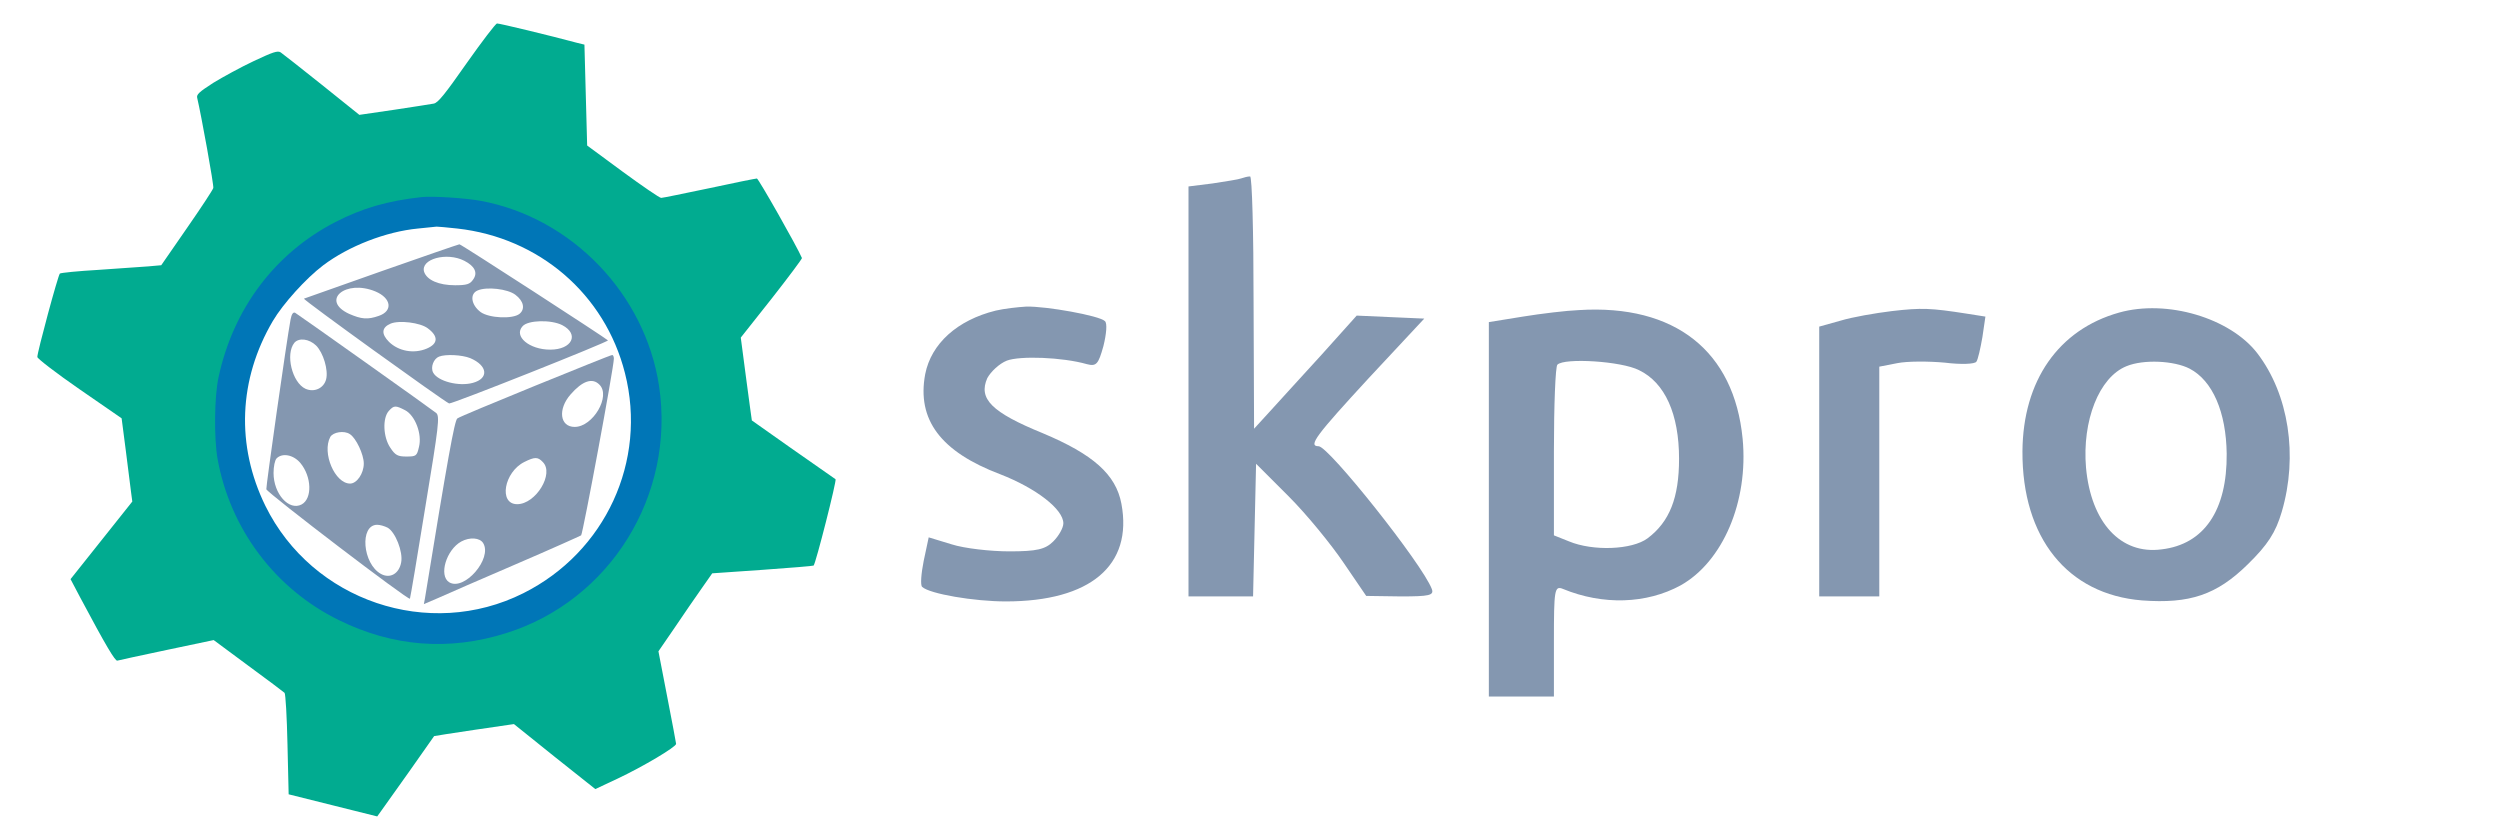 <svg width="4159" height="1375" xmlns="http://www.w3.org/2000/svg" xmlns:xlink="http://www.w3.org/1999/xlink" xml:space="preserve" overflow="hidden"><defs><clipPath id="clip0"><rect x="241" y="490" width="4159" height="1375"/></clipPath><clipPath id="clip1"><rect x="1526" y="489" width="2874" height="1344"/></clipPath><clipPath id="clip2"><rect x="1526" y="489" width="2874" height="1344"/></clipPath><clipPath id="clip3"><rect x="1526" y="489" width="2874" height="1344"/></clipPath><clipPath id="clip4"><rect x="240" y="489" width="1452" height="1376"/></clipPath><clipPath id="clip5"><rect x="240" y="489" width="1452" height="1376"/></clipPath><clipPath id="clip6"><rect x="240" y="489" width="1452" height="1376"/></clipPath><clipPath id="clip7"><rect x="254" y="501" width="1425" height="1353"/></clipPath><clipPath id="clip8"><rect x="254" y="501" width="1425" height="1353"/></clipPath><clipPath id="clip9"><rect x="254" y="501" width="1425" height="1353"/></clipPath><clipPath id="clip10"><rect x="606" y="836" width="746" height="708"/></clipPath><clipPath id="clip11"><rect x="606" y="836" width="746" height="708"/></clipPath><clipPath id="clip12"><rect x="606" y="836" width="746" height="708"/></clipPath></defs><g clip-path="url(#clip0)" transform="translate(-241 -490)"><g clip-path="url(#clip1)"><g clip-path="url(#clip2)"><g clip-path="url(#clip3)"><path d="M778.625 1045.11C774.461 1043.44 752.809 1040.11 731.158 1036.78L691.186 1031.78 691.186 690.353 691.186 349.757 745.315 349.757 798.611 349.757 801.109 460.513 803.607 570.436 857.736 516.307C887.715 486.328 928.52 436.363 949.339 405.551L986.813 350.589 1044.27 349.757C1091.74 349.757 1100.07 351.422 1095.9 362.248 1080.08 403.886 924.357 599.583 907.701 599.583 889.381 599.583 903.538 617.903 990.977 712.837L1083.41 811.935 1026.79 814.433 970.991 816.931 912.698 751.977C880.221 716.168 841.081 673.698 826.924 657.875L800.276 628.729 799.443 839.416C799.443 954.336 796.945 1049.27 793.614 1048.44 789.45 1048.44 783.621 1046.77 778.625 1045.11Z" fill="#8497B0" transform="matrix(1 0 0 -1 1527 1831.96)"/><path d="M370.575 825.259C306.453 809.437 263.15 770.297 253.157 719.499 239 643.719 278.972 590.422 378.07 552.948 438.028 529.631 482.997 494.656 482.997 471.339 482.997 463.844 475.502 450.52 466.342 441.359 453.018 428.035 438.861 424.704 393.06 424.704 361.415 424.704 318.112 429.701 297.293 436.363L258.986 448.021 250.659 408.882C246.495 388.063 244.83 368.077 248.161 365.579 260.652 353.92 334.767 341.429 387.23 341.429 527.966 341.429 598.75 401.387 579.597 503.816 570.436 552.948 532.13 586.259 448.854 621.234 363.081 656.21 341.429 678.694 356.419 712.837 362.248 723.663 376.405 736.987 388.896 741.984 410.548 750.311 481.332 747.813 522.137 736.154 537.959 731.99 541.29 736.154 549.617 766.133 554.614 786.119 556.279 804.44 552.116 807.771 542.955 816.931 453.851 832.754 421.373 831.921 407.217 831.088 384.732 828.59 370.575 825.259Z" fill="#8497B0" transform="matrix(1 0 0 -1 1527 1831.96)"/><path d="M1340.73 826.092C1319.91 825.259 1278.28 820.262 1247.46 815.266L1190.84 806.106 1190.84 494.656 1190.84 183.206 1244.97 183.206 1299.1 183.206 1299.1 275.641C1299.1 360.582 1299.93 368.077 1314.09 362.248 1380.71 334.767 1453.16 337.265 1509.78 368.077 1579.73 407.217 1623.04 507.147 1613.04 612.074 1598.89 757.806 1500.62 836.085 1340.73 826.092ZM1440.66 726.161C1483.97 705.342 1507.28 652.879 1507.28 578.764 1507.28 513.809 1491.46 473.837 1454.82 446.356 1429.01 427.203 1364.05 424.704 1324.08 441.359L1299.1 451.352 1299.1 591.255C1299.1 667.036 1301.59 732.823 1304.92 735.321 1316.58 746.98 1411.52 741.151 1440.66 726.161Z" fill="#8497B0" transform="matrix(1 0 0 -1 1527 1831.96)"/><path d="M1861.2 824.426C1833.72 821.095 1795.42 814.433 1776.26 808.604L1740.46 798.611 1740.46 574.6 1740.46 349.757 1790.42 349.757 1840.39 349.757 1840.39 541.29 1840.39 731.99 1870.36 737.82C1887.02 741.151 1922 741.151 1949.48 738.652 1976.12 735.321 1999.44 736.154 2001.94 740.318 2004.44 743.649 2008.6 761.97 2011.93 781.123L2016.93 815.266 1985.28 820.262C1926.16 829.423 1911.17 830.255 1861.2 824.426Z" fill="#8497B0" transform="matrix(1 0 0 -1 1527 1831.96)"/><path d="M2239.27 821.928C2138.51 793.614 2079.39 708.673 2078.55 591.255 2077.72 447.189 2153.5 353.088 2277.58 343.095 2356.69 337.265 2401.66 352.255 2453.29 403.053 2486.6 435.53 2499.93 456.349 2509.92 490.492 2537.4 583.76 2521.58 686.189 2469.11 754.475 2424.15 812.768 2319.22 844.412 2239.27 821.928ZM2356.69 728.659C2395 708.673 2417.48 656.21 2418.32 587.091 2419.15 492.99 2380.84 436.363 2310.06 428.035 2241.77 418.875 2192.64 473.004 2184.31 563.774 2177.65 642.053 2205.96 714.503 2251.77 732.823 2280.08 744.482 2330.88 741.984 2356.69 728.659Z" fill="#8497B0" transform="matrix(1 0 0 -1 1527 1831.96)"/></g></g></g><g clip-path="url(#clip4)"><g clip-path="url(#clip5)"><g clip-path="url(#clip6)"><path d="M775.293 1270.1C738.498 1217.49 727.523 1203.93 720.422 1202.64 715.581 1201.67 685.886 1197.15 654.255 1192.31L596.802 1183.92 534.507 1233.95C500.293 1261.38 469.307 1285.59 466.08 1287.85 460.915 1291.08 453.492 1288.5 421.215 1273.33 399.912 1263.32 369.894 1246.86 354.079 1237.18 330.516 1222.01 325.998 1217.81 327.289 1212.32 334.067 1183.6 355.37 1066.11 354.079 1062.24 353.433 1059.33 333.744 1029.31 310.182 995.422L267.576 933.773 245.951 931.837C234.008 930.869 196.89 928.286 162.999 926.027 129.431 924.09 100.704 921.185 99.09 919.894 96.185 917.635 61.326 788.527 61.649 781.103 61.649 778.521 92.958 754.313 131.69 727.523L201.731 679.108 208.832 624.237C212.705 594.219 216.579 563.234 217.547 555.164L219.484 540.64 168.163 476.086 116.843 411.532 132.981 380.869C175.587 300.822 191.08 274.677 194.63 275.968 196.89 276.614 233.685 284.683 276.614 293.721L354.724 310.182 412.177 267.576C443.809 244.337 470.921 224.002 472.535 222.388 474.149 220.775 476.408 182.365 477.377 136.532L479.313 53.58 552.905 35.182 626.496 16.784 633.92 27.113C639.73 34.859 720.1 148.474 721.068 150.411 721.391 150.734 751.086 155.252 787.559 160.739L853.727 170.423 921.185 116.197 988.967 62.295 1026.09 79.724C1068.37 99.736 1123.24 132.336 1123.24 137.5 1123.24 139.114 1116.46 174.619 1108.39 216.256L1093.87 291.461 1120.66 330.516C1135.18 352.142 1155.19 381.191 1165.2 395.393L1183.27 421.215 1266.87 427.025C1313.03 430.252 1351.44 433.48 1351.76 434.126 1355.31 437.353 1390.49 576.144 1388.23 577.758 1370.8 589.701 1249.12 675.235 1249.12 675.557 1248.8 675.88 1244.92 707.189 1239.76 744.63L1230.72 813.38 1282.04 878.257C1310.12 914.084 1332.72 944.425 1332.39 945.716 1324.65 964.114 1260.09 1078.05 1257.51 1078.05 1255.58 1078.05 1220.07 1070.95 1178.43 1061.91 1136.8 1053.2 1100.97 1045.77 1098.39 1045.77 1095.8 1045.77 1067.08 1065.46 1034.48 1089.35L975.411 1132.92 973.151 1216.84 970.892 1300.76 958.949 1303.67C913.439 1315.93 829.196 1336.27 825.646 1335.94 823.386 1335.94 800.792 1306.25 775.293 1270.1ZM807.57 991.549C866.315 975.734 914.73 947.975 957.336 905.692 1013.82 849.208 1045.13 782.394 1051.91 704.284 1060.3 607.13 1026.73 514.495 957.981 446.068 797.887 285.651 527.729 334.067 432.512 540.317 409.918 589.055 405.076 613.586 405.399 677.817 405.399 729.783 406.367 736.561 414.437 763.351 449.296 877.934 535.475 962.177 647.154 990.258 684.595 999.941 687.823 1000.26 737.529 998.973 769.806 998.327 789.818 996.068 807.57 991.549Z" fill="#01AB90" transform="matrix(1.001 0 0 -1 241.404 1865)"/></g></g></g><g clip-path="url(#clip7)"><g clip-path="url(#clip8)"><g clip-path="url(#clip9)"><path d="M688.186 1035.13C630.784 1028.79 589.556 1016.74 544.523 993.588 443.674 941.577 374.538 849.291 350.118 735.122 343.141 703.091 342.507 633.955 348.533 599.705 369.464 482.998 444.308 383.418 550.231 331.407 640.298 287.008 733.853 279.714 828.994 309.842 1001.83 364.072 1110.29 539.449 1083.02 720.851 1059.87 873.71 938.089 1000.56 786.815 1028.79 761.127 1033.55 706.262 1037.04 688.186 1035.13ZM747.49 982.805C883.542 967.583 992.954 873.71 1026.25 742.416 1063.67 595.899 993.588 444.308 857.219 376.124 700.237 297.474 506.149 363.121 428.134 521.372 378.978 621.587 383.418 731.95 440.502 828.994 457.31 857.536 495.684 900.033 524.226 921.598 566.722 953.629 628.881 977.731 681.843 982.805 696.748 984.391 710.702 985.659 712.922 985.977 715.142 985.977 730.682 984.708 747.49 982.805Z" fill="#0076B7" transform="matrix(1 0 0 -1 254.397 1853)"/></g></g></g><g clip-path="url(#clip10)"><g clip-path="url(#clip11)"><g clip-path="url(#clip12)"><path d="M269.945 602.021C200.531 577.598 142.257 556.602 140.543 556.173 137.972 554.888 373.21 385.208 381.78 381.78 386.065 380.495 647.869 484.616 645.727 486.759 641.442 491.044 401.062 647.012 398.919 646.584 397.634 646.584 339.36 626.445 269.945 602.021ZM407.061 619.161C424.629 610.163 429.77 599.022 421.629 587.881 416.487 580.169 410.917 578.455 391.635 578.455 364.641 578.455 344.93 587.024 340.217 600.736 333.79 622.16 377.924 634.158 407.061 619.161ZM259.233 568.171C285.799 557.03 288.799 535.606 264.804 527.465 246.379 521.038 236.095 521.895 215.528 530.893 167.538 553.174 209.529 588.738 259.233 568.171ZM491.901 562.601C505.612 552.317 508.612 539.034 498.756 530.893 487.616 521.895 448.195 523.609 434.055 533.892 418.201 545.89 415.63 564.315 429.342 569.885 444.339 576.312 479.046 572.456 491.901 562.601ZM346.216 506.898C364.212 493.615 363.784 481.189 344.502 473.047 323.078 464.049 297.797 468.763 281.943 484.188 268.66 497.471 269.517 508.183 284.514 514.61 298.654 520.609 333.79 516.324 346.216 506.898ZM569.885 512.039C598.593 497.043 586.167 471.333 549.746 471.333 515.039 471.333 488.473 493.615 503.898 510.326 512.896 520.609 551.46 521.466 569.885 512.039ZM416.916 457.193C446.053 444.767 448.195 423.343 421.201 416.059 398.062 409.632 362.927 418.63 355.214 433.198 350.501 442.196 356.071 456.336 365.069 459.764 375.781 464.049 403.204 462.764 416.916 457.193Z" fill="#8497B0" transform="matrix(1.001 0 0 -1 606 1543)"/><path d="M118.262 521.466C111.406 484.616 77.127 242.094 77.984 239.095 80.555 232.239 314.936 53.132 316.65 56.989 317.507 59.131 329.076 128.117 342.359 210.386 364.641 345.359 366.355 360.356 360.356 365.926 353.072 371.925 133.687 527.893 125.975 532.607 122.547 534.321 119.976 530.464 118.262 521.466ZM160.682 478.189C172.679 466.192 181.249 437.483 177.393 422.058 173.536 407.061 157.682 399.776 143.114 406.204 120.833 416.487 109.264 464.049 124.689 482.902 132.402 491.472 149.113 489.33 160.682 478.189ZM308.509 370.639C325.22 362.07 337.218 330.79 331.647 309.366 328.219 294.369 326.934 293.512 310.652 293.512 296.512 293.512 292.227 295.655 284.086 308.081 272.088 325.649 270.802 357.356 281.515 369.354 290.084 378.781 292.655 378.781 308.509 370.639ZM216.813 330.79C227.097 324.363 239.952 296.94 239.952 281.943 239.952 265.232 228.382 248.521 217.242 248.521 191.961 248.521 170.109 299.511 184.249 326.077 188.962 334.218 207.387 337.218 216.813 330.79ZM134.544 282.8C153.398 260.09 154.683 223.669 136.687 213.814 115.691 202.673 89.982 231.382 89.982 266.089 89.982 276.801 92.124 287.513 95.124 290.513 104.55 299.939 122.975 296.512 134.544 282.8ZM279.372 175.25C292.227 168.395 305.51 134.973 302.082 117.405 298.654 98.552 283.657 89.982 268.66 98.123 237.809 114.834 232.667 179.964 262.233 179.964 266.946 179.964 274.23 177.821 279.372 175.25Z" fill="#8497B0" transform="matrix(1.001 0 0 -1 606 1543)"/><path d="M524.894 411.346C456.765 383.494 398.062 359.07 395.492 356.928 390.778 353.929 379.209 288.799 341.502 56.989L339.789 47.99 363.784 58.274C377.067 64.273 434.912 89.553 492.758 114.405 550.603 139.258 599.022 161.11 601.164 162.396 604.164 165.395 655.582 442.196 655.582 456.336 655.582 459.764 654.296 462.764 652.583 462.335 650.44 462.335 593.452 439.197 524.894 411.346ZM631.587 413.059C650.869 394.206 620.875 342.788 590.452 342.788 565.6 342.788 562.172 372.353 583.596 396.777 603.307 419.487 620.018 425.057 631.587 413.059ZM537.32 284.514C557.03 265.232 525.751 214.242 494.9 214.242 463.621 214.242 473.047 267.803 506.898 284.514 524.037 293.084 529.179 293.084 537.32 284.514ZM438.34 149.541C454.194 123.832 406.632 68.986 381.78 84.412 364.212 95.552 377.067 138.401 401.919 152.112 416.059 159.825 432.77 158.539 438.34 149.541Z" fill="#8497B0" transform="matrix(1.001 0 0 -1 606 1543)"/></g></g></g></g></svg>